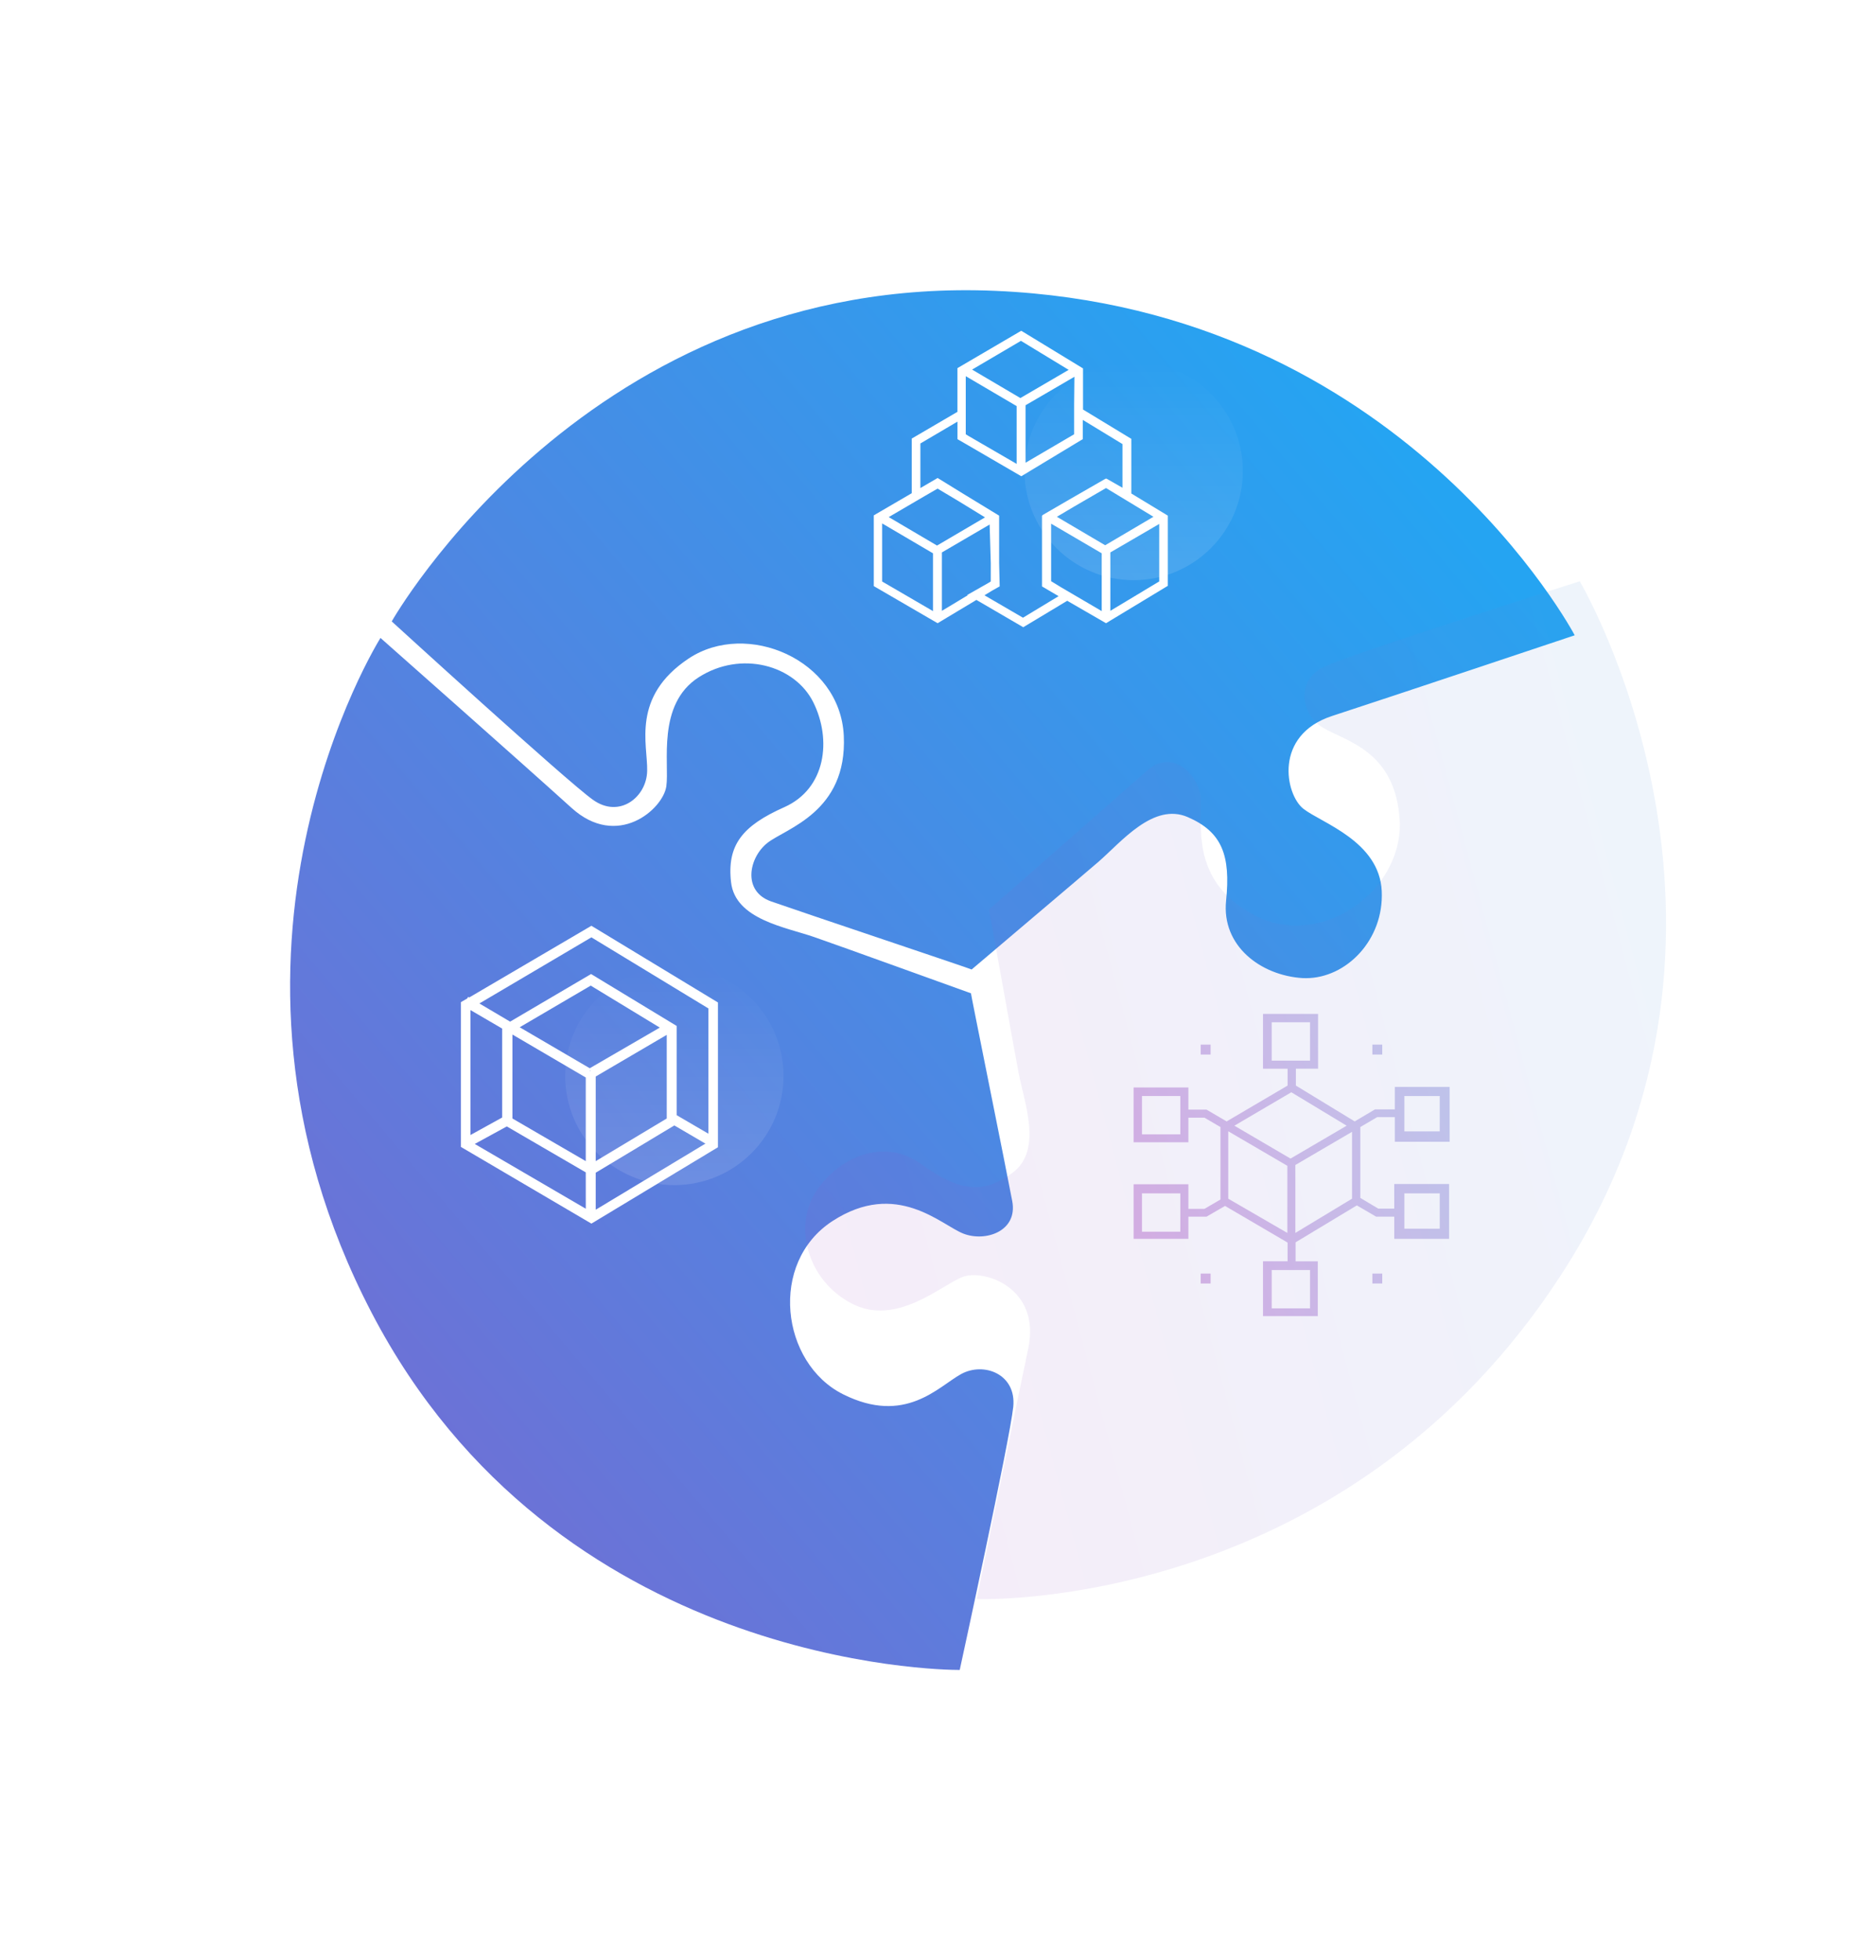 <svg viewBox="0 0 339.5 354.602" xmlns="http://www.w3.org/2000/svg" xmlns:xlink="http://www.w3.org/1999/xlink"><linearGradient id="a" gradientUnits="objectBoundingBox" x1="-.485" x2=".837" y1="1.207" y2=".086"><stop offset="0" stop-color="#a34bc1"/><stop offset="1" stop-color="#25a4f2"/></linearGradient><filter id="b" filterUnits="userSpaceOnUse" height="354.602" width="337.474" x="0" y="0"><feOffset dx="1" dy="13"/><feGaussianBlur result="c" stdDeviation="17.5"/><feFlood flood-color="#9c4ec3" flood-opacity=".349"/><feComposite in2="c" operator="in"/><feComposite in="SourceGraphic"/></filter><linearGradient id="c" gradientUnits="objectBoundingBox" x1=".5" x2=".5" y2="1"><stop offset="0" stop-color="#fff" stop-opacity="0"/><stop offset="1" stop-color="#fff"/></linearGradient><linearGradient id="d" gradientUnits="objectBoundingBox" x2="1.107" y1=".5" y2=".192"><stop offset="0" stop-color="#9c4ec3"/><stop offset="1" stop-color="#4aa9e4"/></linearGradient><linearGradient id="e" gradientUnits="objectBoundingBox" x2="1.107" y1=".5" y2=".192"><stop offset="0" stop-color="#a34bc1"/><stop offset="1" stop-color="#4aa9e4"/></linearGradient><path d="m13.5 1.5h326v326h-326z" fill="none" opacity=".5"/><g filter="url(#b)" transform=""><path d="m14.742 184.958c-34.086-65.421 1.615-122.052 1.615-122.052s26.252 23.2 34.564 30.737 16.565.24 17.163-3.887-1.794-14.83 5.86-19.734 17.4-2.213 20.75 4.545 2.273 15.608-5.262 18.957-10.405 6.817-9.632 13.576 9.927 8.133 15.07 9.927c4.844 1.674 25.654 9.209 28.345 10.166-.06 0 6.458 32.173 7.475 37.614s-4.844 7.415-8.85 5.86-12.08-9.808-23.681-2.273-9.329 25.714 1.913 31.336 17.223-1.376 21.349-3.648 10.047 0 9.449 5.92-9.688 47.6-9.688 47.6h-.116c-3.216-.002-73.029-.74-106.324-64.644zm168.458-60.518c-7.535-.479-14.651-5.8-13.814-13.993s-.717-12.438-6.937-15.129-12.02 4.485-16.146 8.073c-3.887 3.349-20.81 17.641-22.963 19.495.06-.06-31.036-10.465-36.3-12.319s-4.006-7.954-.658-10.585 14.472-5.562 13.818-19.376-17.585-20.93-28.05-13.993-7.415 15.608-7.535 20.332c-.06 4.724-5.023 8.731-9.867 5.2-4.848-3.466-36.358-32.229-36.358-32.229s35.581-62.97 109.255-59.8 104.829 62.311 104.829 62.311-33.249 11.123-43.893 14.592-8.492 14.232-5.2 16.8 13.754 5.861 14.173 14.89c.406 8.832-6.415 15.745-13.714 15.745-.216.004-.428-.002-.64-.014z" fill="url(#a)" transform="translate(51.5 39.5)"/></g><path d="m218.207 56.741v-9.883l-8.739-5.306v-7.438l-11.184-6.814-11.548 6.762v7.907l-8.271 4.838v9.883l-6.865 4.005v12.8l11.548 6.71 7.022-4.213 8.479 4.942 7.958-4.786 7.022 4.057 11.183-6.762v-12.696zm-14.513 15.865v-10.406l9.155 5.358v10.458l-7.282-4.265zm9.779-6.502-8.739-5.15 3.069-1.821 5.826-3.381 8.583 5.2zm-5.618-25.488v5.41l-8.791 5.15v-10.4l8.843-5.15-.052 4.994zm-.988-6.242-8.739 5.1-8.739-5.15 8.843-5.2zm-18.622 1.144 9.207 5.41v10.456l-8.791-5.1-.416-.26v-4.94zm-1.352 22.575 4.838 2.965-8.687 5.1-8.739-5.15 6.5-3.8 2.341-1.352zm-13.783 4.058 9.207 5.41v10.455l-9.207-5.358zm10.82 15.813v-10.564l8.635-5.046.208 6.97v3.329l-.416.26-3.852 2.187.1.052zm21.119-2.653-6.45 3.9-6.97-4.057 1.456-.884 1.3-.728-.1-4.213v-8.582l-6.658-4.057-4.473-2.757-3.121 1.821v-8.064l6.71-3.953v3.173l1.352.78 10.2 5.93 10.767-6.5.364-.208v-3.487l7.178 4.369v7.906l-2.913-1.665-.052.052-.052-.052-6.606 3.8-4.838 2.809v.052l-.1.052v12.8l2.653 1.561zm9.363 2.653v-10.564l8.843-5.15v10.4z" fill="#fff" transform="translate(-13.471 32.536)"/><path d="m82.921 223.9-22.121 12.977-.179-.12-.179.3-1.136.658v26.192l23.615 13.873 22.9-13.814v-26.192zm0 2.093 21.169 12.857v22.664l-5.741-3.349v-16.146l-15.488-9.389-14.651 8.612-5.561-3.289zm-21.887 13.156 5.741 3.349v16.086l-5.741 3.169zm20.87 35.94-20.092-11.721 5.8-3.169 14.288 8.312zm0-8.611-13.276-7.714v-15.19l13.272 7.774v15.129zm.718-16.266.06-.119.06.119zm0-.538-12.678-7.415 12.856-7.535 12.5 7.595zm13.933-6.04v15.129l-12.855 7.715v-15.309zm-12.855 24.937 14.232-8.551 5.621 3.289-19.853 11.959z" fill="#fff" transform="translate(24.105 -56.423)"/><circle cx="19.756" cy="19.756" fill="url(#c)" opacity=".12" r="19.756" transform="translate(102.283 174.878)"/><circle cx="19.756" cy="19.756" fill="url(#c)" opacity=".12" r="19.756" transform="translate(185.405 65.443)"/><path d="m188.547 293.925s7-34.325 9.329-45.328-8.073-14.472-11.96-12.917-11.96 8.97-19.973 4.784c-8.073-4.186-10.585-13.993-6.458-20.272s12.379-9.807 19.016-4.963c6.7 4.844 11.123 5.621 16.565 1.555s2.093-12.678 1.076-18c-.957-5.023-4.844-26.85-5.382-29.6 0 .06 24.638-21.648 28.824-25.3 4.186-3.588 8.85.478 9.448 4.724s-2.452 15.309 9.867 21.648c12.259 6.339 26.97-4.784 26.193-17.282-.777-12.558-9.807-14.232-13.874-16.684s-5.023-8.671.419-11.123 46.045-15.367 46.045-15.367 36.9 62.252-2.751 124.5-106.384 59.625-106.384 59.625z" fill="url(#d)" opacity=".1" transform="translate(-11.795 -4.645)"/><path d="m33.338 54.676h-9.919v-9.919h4.451v-3.387l-11.322-6.629-3.338 1.936h-3.291v4.016h-9.919v-9.87h9.919v4.451h2.9l2.9-1.694v-13.112l-2.9-1.694h-2.9v4.451h-9.919v-9.919h9.919v4.016h3.291l3.629 2.129 11.031-6.483v-3.049h-4.451v-9.919h9.967v9.919h-4.016v3.048l10.645 6.484 3.677-2.178h3.581v-4.063h9.919v9.919h-9.919v-4.452h-3.193l-3.049 1.791v12.822l3.242 1.936h2.9v-4.452h9.927v9.919h-9.924v-4.016h-3.29l-3.486-2.033-11.08 6.677v3.436h4.016v9.918zm-8.344-8.341v6.936h6.936v-6.935zm14.538-25-10.258 6v12.29l10.258-6.193zm-22.4-.1v12.2l10.693 6.193v-12.145zm-15.614 11.229v6.936h6.936v-6.936zm47.484 0v6.4h6.4v-6.4zm-20.454-18.287-10.307 6.049 10.159 5.951 10.161-5.951zm-27.03.68v6.936h6.936v-6.935zm47.484 0v6.4h6.4v-6.4zm-24.008-13.338v6.936h6.936v-6.936zm20.006 47.254h-1.79v-1.79h1.79zm-31.064 0h-1.79v-1.79h1.79zm31.064-41.418h-1.79v-1.79h1.79zm-31.064 0h-1.79v-1.79h1.79z" fill="url(#e)" opacity=".4" transform="translate(205.146 183.418)"/></svg>